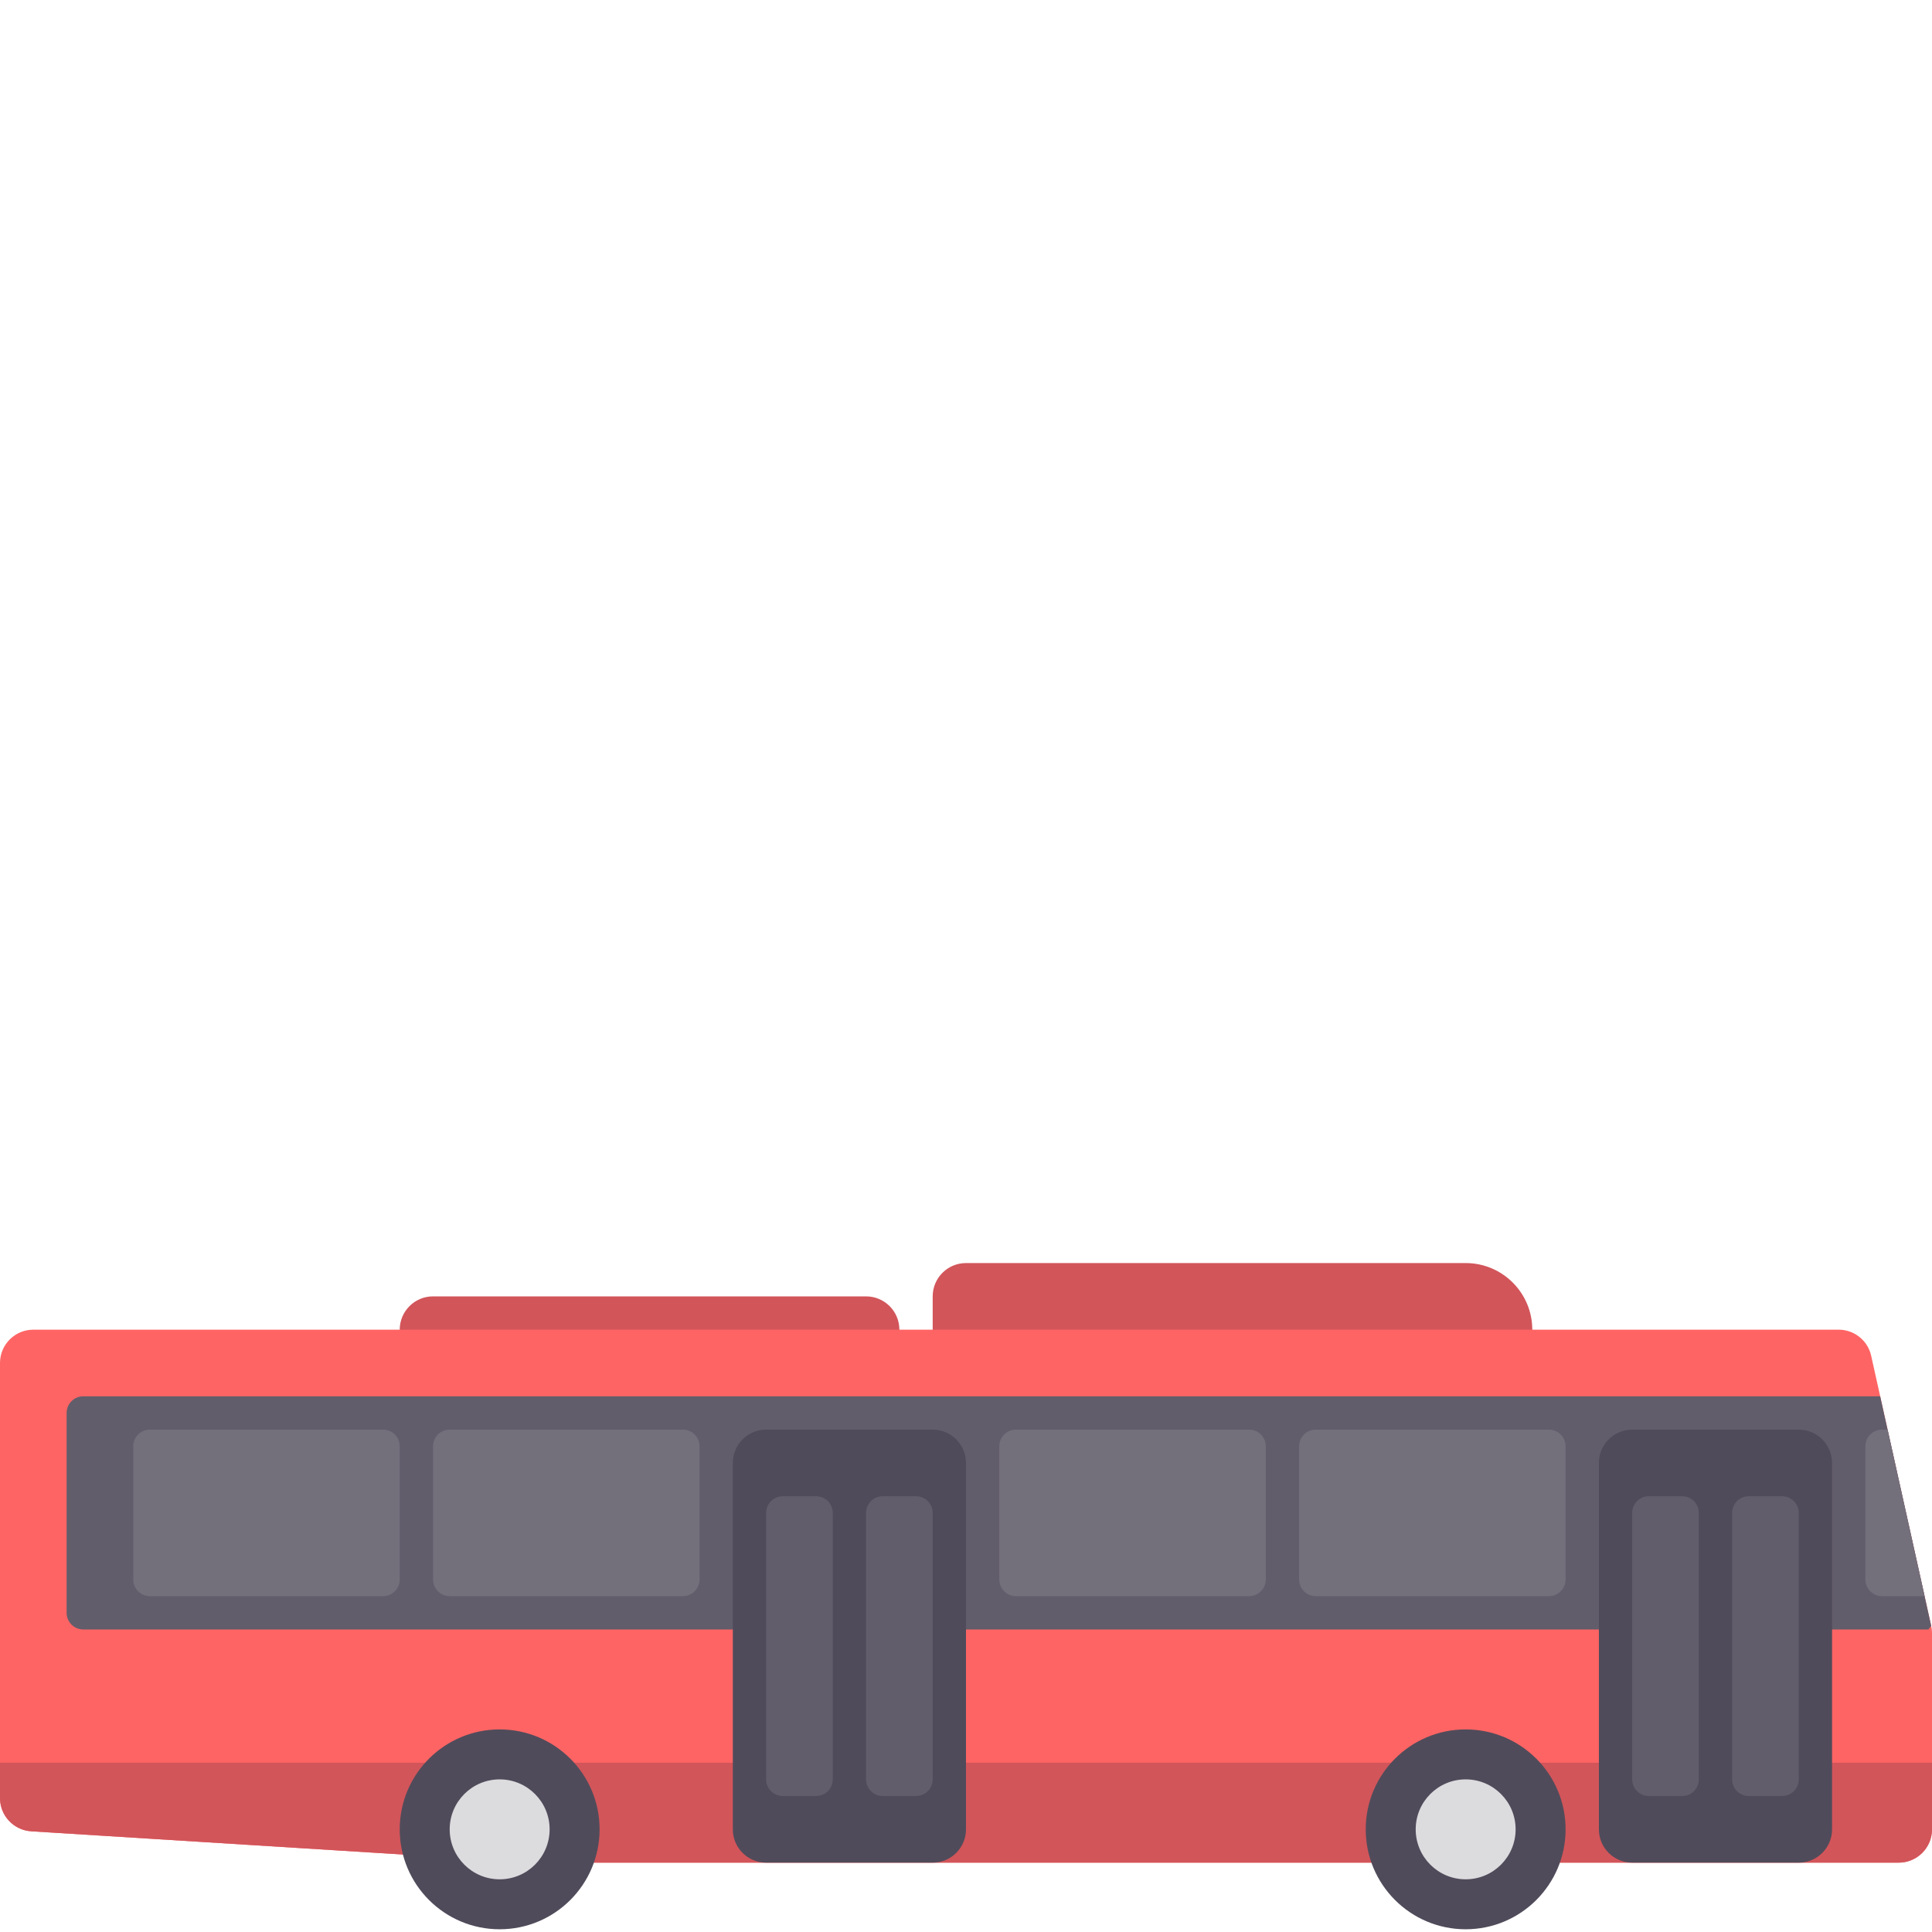 <?xml version="1.0" encoding="iso-8859-1"?>
<!-- Generator: Adobe Illustrator 19.0.0, SVG Export Plug-In . SVG Version: 6.00 Build 0)  -->
<svg version="1.1" id="Layer_1" xmlns="http://www.w3.org/2000/svg" xmlns:xlink="http://www.w3.org/1999/xlink" x="0px" y="0px"
	 viewBox="0 -167 512 512" style="enable-background:new 0 0 512.001 512.001;" xml:space="preserve">
<g>
	<path style="fill:#D2555A;" d="M388.414,167.725H256c-4.875,0-8.828,3.953-8.828,8.828v17.655h158.897v-8.828
		C406.069,175.629,398.165,167.725,388.414,167.725z"/>
	<path style="fill:#D2555A;" d="M229.517,176.552H114.759c-4.875,0-8.828,3.953-8.828,8.828v8.828h132.414v-8.828
		C238.345,180.505,234.392,176.552,229.517,176.552z"/>
</g>
<path style="fill:#FF6464;" d="M8.828,185.38h478.436c4.138,0,7.72,2.873,8.618,6.912l15.908,71.586
	c0.14,0.629,0.211,1.271,0.211,1.916v52c0,4.875-3.953,8.828-8.828,8.828H141.24l-132.963-8.31C3.625,318.02,0,314.162,0,309.5
	V194.207C0,189.332,3.953,185.38,8.828,185.38z"/>
<path style="fill:#625D6B;" d="M22.069,264.828h488.959c0.312-0.39,0.449-0.561,0.761-0.949l-13.521-60.844h-476.2
	c-2.438,0-4.414,1.976-4.414,4.414v52.965C17.655,262.852,19.631,264.828,22.069,264.828z"/>
<path style="fill:#D2555A;" d="M8.277,318.311l132.963,8.31h361.932c4.875,0,8.828-3.953,8.828-8.828v-17.655H0v9.362
	C0,314.162,3.625,318.02,8.277,318.311z"/>
<circle style="fill:#504B5A;" cx="132.414" cy="317.794" r="26.483"/>
<circle style="fill:#DCDBDE;" cx="132.414" cy="317.794" r="13.241"/>
<circle style="fill:#504B5A;" cx="388.414" cy="317.794" r="26.483"/>
<circle style="fill:#DCDBDE;" cx="388.414" cy="317.794" r="13.241"/>
<g>
	<path style="fill:#504B5A;" d="M432.552,211.863h44.138c4.875,0,8.828,3.953,8.828,8.828v97.103c0,4.875-3.953,8.828-8.828,8.828
		h-44.138c-4.875,0-8.828-3.953-8.828-8.828V220.69C423.724,215.815,427.677,211.863,432.552,211.863z"/>
	<path style="fill:#504B5A;" d="M203.034,211.863h44.138c4.875,0,8.828,3.953,8.828,8.828v97.103c0,4.875-3.953,8.828-8.828,8.828
		h-44.138c-4.875,0-8.828-3.953-8.828-8.828V220.69C194.207,215.815,198.159,211.863,203.034,211.863z"/>
</g>
<g>
	<path style="fill:#625D6B;" d="M216.276,308.966h-8.828c-2.438,0-4.414-1.976-4.414-4.414v-70.621c0-2.438,1.976-4.414,4.414-4.414
		h8.828c2.438,0,4.414,1.976,4.414,4.414v70.621C220.69,306.99,218.713,308.966,216.276,308.966z"/>
	<path style="fill:#625D6B;" d="M242.759,308.966h-8.828c-2.438,0-4.414-1.976-4.414-4.414v-70.621c0-2.438,1.976-4.414,4.414-4.414
		h8.828c2.438,0,4.414,1.976,4.414,4.414v70.621C247.172,306.99,245.196,308.966,242.759,308.966z"/>
	<path style="fill:#625D6B;" d="M445.793,308.966h-8.828c-2.438,0-4.414-1.976-4.414-4.414v-70.621c0-2.438,1.976-4.414,4.414-4.414
		h8.828c2.438,0,4.414,1.976,4.414,4.414v70.621C450.207,306.99,448.231,308.966,445.793,308.966z"/>
	<path style="fill:#625D6B;" d="M472.276,308.966h-8.828c-2.438,0-4.414-1.976-4.414-4.414v-70.621c0-2.438,1.976-4.414,4.414-4.414
		h8.828c2.438,0,4.414,1.976,4.414,4.414v70.621C476.69,306.99,474.713,308.966,472.276,308.966z"/>
</g>
<g>
	<path style="fill:#736F7B;" d="M269.241,256.001h61.793c2.438,0,4.414-1.976,4.414-4.414v-35.31c0-2.438-1.976-4.414-4.414-4.414
		h-61.793c-2.438,0-4.414,1.976-4.414,4.414v35.31C264.828,254.024,266.804,256.001,269.241,256.001z"/>
	<path style="fill:#736F7B;" d="M119.172,256.001h61.793c2.438,0,4.414-1.976,4.414-4.414v-35.31c0-2.438-1.976-4.414-4.414-4.414
		h-61.793c-2.438,0-4.414,1.976-4.414,4.414v35.31C114.759,254.024,116.735,256.001,119.172,256.001z"/>
	<path style="fill:#736F7B;" d="M39.724,256.001h61.793c2.438,0,4.414-1.976,4.414-4.414v-35.31c0-2.438-1.976-4.414-4.414-4.414
		H39.724c-2.438,0-4.414,1.976-4.414,4.414v35.31C35.31,254.024,37.287,256.001,39.724,256.001z"/>
	<path style="fill:#736F7B;" d="M348.69,256.001h61.793c2.438,0,4.414-1.976,4.414-4.414v-35.31c0-2.438-1.976-4.414-4.414-4.414
		H348.69c-2.438,0-4.414,1.976-4.414,4.414v35.31C344.276,254.024,346.252,256.001,348.69,256.001z"/>
	<path style="fill:#736F7B;" d="M500.231,211.863h-1.472c-2.438,0-4.414,1.976-4.414,4.414v35.31c0,2.438,1.976,4.414,4.414,4.414
		h11.281L500.231,211.863z"/>
</g>
<g>
</g>
<g>
</g>
<g>
</g>
<g>
</g>
<g>
</g>
<g>
</g>
<g>
</g>
<g>
</g>
<g>
</g>
<g>
</g>
<g>
</g>
<g>
</g>
<g>
</g>
<g>
</g>
<g>
</g>
</svg>
